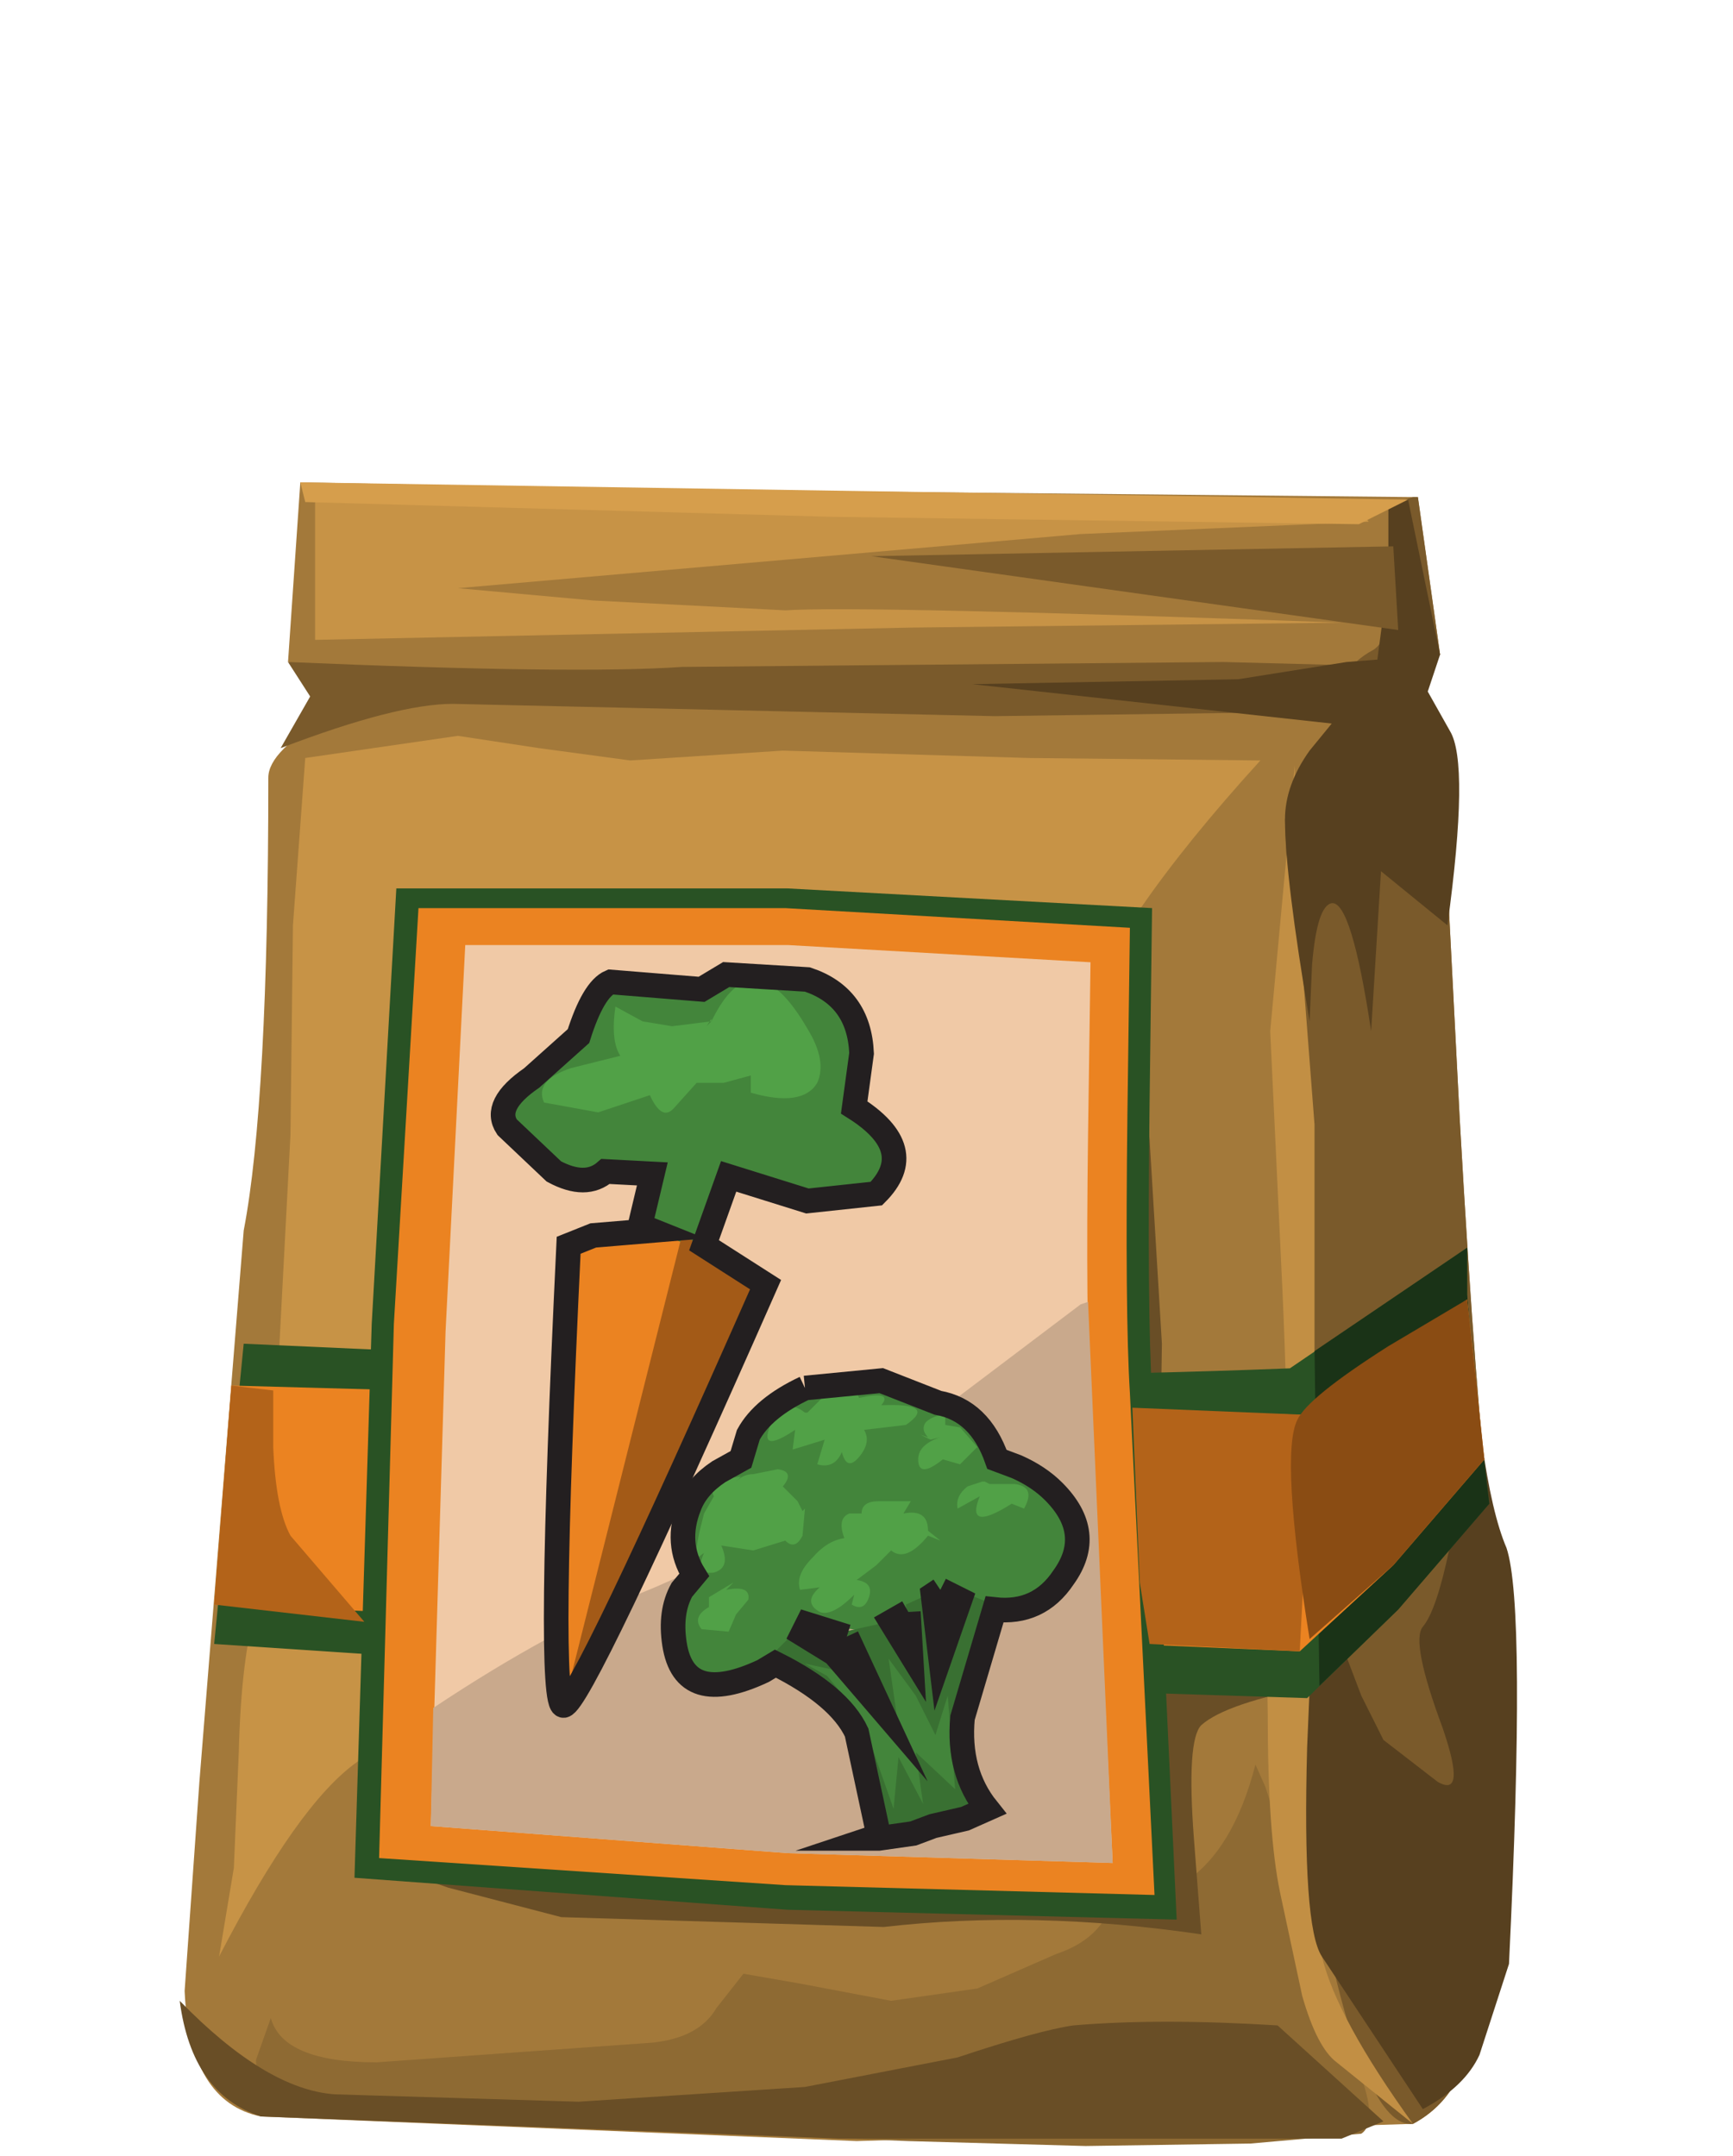 <?xml version="1.0" encoding="UTF-8" standalone="no"?>
<svg xmlns:xlink="http://www.w3.org/1999/xlink" height="43.8px" width="35.2px" xmlns="http://www.w3.org/2000/svg">
  <g transform="matrix(1.0, 0.0, 0.0, 1.0, 0.0, 0.0)">
    <use height="33.8" transform="matrix(1.0, 0.0, 0.0, 1.0, 3.65, 9.8)" width="27.15" xlink:href="#shape0"/>
  </g>
  <defs>
    <g id="shape0" transform="matrix(1.0, 0.0, 0.0, 1.0, -3.65, -9.8)">
      <path d="M28.8 10.1 L29.25 13.3 28.3 14.15 Q29.3 14.8 29.3 15.95 L29.65 22.75 Q30.0 28.9 30.25 30.55 30.65 32.65 30.7 36.1 30.75 39.75 30.3 40.4 L29.75 41.9 Q29.45 42.75 28.7 43.15 L17.4 43.5 5.3 43.0 Q3.85 42.7 3.75 40.45 L4.05 36.2 4.95 25.0 Q5.45 22.4 5.45 15.8 5.45 15.25 6.7 14.55 L7.95 13.95 5.85 13.45 6.1 9.8 13.75 9.95 28.8 10.1" fill="#a3793a" fill-rule="evenodd" stroke="none"/>
      <path d="M22.6 37.5 L22.95 38.15 24.05 38.25 Q25.05 37.6 25.5 35.85 L25.7 36.3 27.15 40.75 27.7 42.35 Q27.95 43.15 27.65 43.35 L25.4 43.55 22.05 43.6 18.45 43.5 14.7 43.35 6.65 43.0 Q5.2 42.75 5.2 41.85 L5.5 41.0 Q5.75 41.9 7.65 41.9 L13.25 41.5 Q14.2 41.4 14.55 40.8 L15.1 40.1 16.25 40.3 18.1 40.65 19.85 40.4 21.45 39.7 Q22.5 39.35 22.65 38.4 L22.6 37.5" fill="#8e6a33" fill-rule="evenodd" stroke="none"/>
      <path d="M15.9 15.25 L20.9 15.4 25.6 15.45 Q22.6 18.75 21.95 20.75 L21.25 24.55 Q20.85 27.05 20.5 27.55 20.2 28.0 17.95 28.2 15.6 28.35 15.0 29.0 11.7 32.3 11.15 33.7 10.95 34.35 9.55 34.8 7.8 35.4 7.25 35.8 6.05 36.65 4.45 39.75 L4.75 37.95 4.85 35.6 Q4.9 33.65 5.2 32.7 L5.5 30.35 5.65 27.8 5.9 23.05 5.95 18.8 6.2 15.4 9.3 14.95 10.95 15.2 12.8 15.45 15.9 15.25" fill="#c79346" fill-rule="evenodd" stroke="none"/>
      <path d="M23.35 23.15 L23.6 27.3 23.55 30.7 23.6 33.35 Q23.7 33.75 26.75 34.25 24.9 34.6 24.4 35.05 24.1 35.35 24.25 37.35 L24.4 39.3 Q21.0 38.8 17.95 39.15 L11.4 38.95 9.1 38.35 7.4 37.75 22.95 18.85 23.35 23.15" fill="#694e26" fill-rule="evenodd" stroke="none"/>
      <path d="M28.7 10.1 L28.8 10.1 29.25 13.3 28.3 14.15 Q29.3 14.8 29.3 15.95 L29.65 22.75 Q30.0 28.9 30.25 30.55 30.65 32.65 30.7 36.1 30.75 39.75 30.3 40.4 L29.75 41.9 Q29.45 42.75 28.7 43.15 27.75 43.25 26.9 39.15 26.05 35.1 26.4 32.85 26.7 31.2 26.4 24.1 L26.1 16.65 Q26.2 16.0 26.65 15.4 L27.05 14.7 Q27.05 13.65 27.9 13.2 28.5 12.8 28.2 10.25 L28.7 10.1" fill="#7a5a2b" fill-rule="evenodd" stroke="none"/>
      <path d="M28.2 10.25 L28.6 10.15 29.25 13.3 27.95 13.6 28.2 11.7 28.2 10.25" fill="#57401f" fill-rule="evenodd" stroke="none"/>
      <path d="M28.7 13.55 L27.55 14.45 20.2 14.55 9.2 14.3 Q8.05 14.3 5.7 15.2 L6.3 14.15 5.85 13.45 Q11.7 13.7 13.85 13.55 L24.85 13.45 28.7 13.55" fill="#7a5a2b" fill-rule="evenodd" stroke="none"/>
      <path d="M19.45 41.8 Q21.1 41.25 21.8 41.15 23.55 41.0 25.95 41.15 L28.1 43.1 27.25 43.45 17.05 43.45 5.3 43.0 Q3.9 42.55 3.65 40.65 5.4 42.45 6.8 42.55 L11.75 42.7 16.35 42.4 19.45 41.8" fill="#694e26" fill-rule="evenodd" stroke="none"/>
      <path d="M27.8 10.6 L21.95 10.85 9.3 11.95 12.05 12.2 15.95 12.4 Q17.5 12.3 27.25 12.65 L18.55 12.75 6.4 13.0 6.4 10.05 16.05 10.35 27.6 10.3 27.8 10.6" fill="#c79346" fill-rule="evenodd" stroke="none"/>
      <path d="M28.3 11.1 L28.4 12.8 17.7 11.3 28.3 11.1" fill="#7a5a2b" fill-rule="evenodd" stroke="none"/>
      <path d="M6.2 10.2 L6.1 9.8 28.6 10.15 27.6 10.65 16.9 10.5 6.2 10.2" fill="#d69e4c" fill-rule="evenodd" stroke="none"/>
      <path d="M26.3 15.55 L26.4 18.95 26.7 22.85 26.7 31.95 26.65 35.55 Q26.65 38.95 26.85 39.75 27.15 41.0 28.7 43.15 L27.15 41.9 Q26.75 41.6 26.45 40.55 L26.0 38.45 Q25.75 37.25 25.75 34.85 25.7 32.3 26.0 31.45 26.25 30.75 26.05 26.25 L25.8 20.95 26.3 15.55" fill="#c28f44" fill-rule="evenodd" stroke="none"/>
      <path d="M26.7 31.95 L27.65 34.45 28.1 35.35 29.2 36.2 Q29.8 36.55 29.3 35.1 28.65 33.35 28.9 33.05 29.45 32.4 29.95 28.05 L30.1 29.3 Q30.3 30.75 30.6 31.45 31.0 32.65 30.65 39.9 L30.05 41.75 Q29.75 42.4 28.9 42.85 L26.85 39.75 Q26.45 39.15 26.55 35.5 L26.7 31.95" fill="#57401f" fill-rule="evenodd" stroke="none"/>
      <path d="M29.25 13.3 L29.0 14.05 29.45 14.85 Q29.85 15.5 29.4 18.8 L28.05 17.7 27.85 20.95 Q27.45 18.3 27.05 18.35 26.75 18.4 26.65 19.6 L26.6 20.75 Q26.1 17.8 26.1 16.65 26.1 15.95 26.6 15.25 L27.05 14.7 19.75 13.9 25.15 13.8 27.35 13.45 29.25 13.3" fill="#57401f" fill-rule="evenodd" stroke="none"/>
      <path d="M29.8 25.35 L29.8 26.3 29.95 28.05 30.25 30.55 28.4 32.7 26.55 34.5 15.6 34.15 4.35 33.4 4.95 27.3 16.1 27.8 Q19.85 28.05 26.2 27.8 L29.8 25.35" fill="#295224" fill-rule="evenodd" stroke="none"/>
      <path d="M26.8 34.25 L26.7 27.45 29.8 25.35 29.8 26.3 29.95 28.05 30.25 30.55 28.4 32.7 26.8 34.25" fill="#1a3317" fill-rule="evenodd" stroke="none"/>
      <path d="M29.8 26.4 L30.15 29.65 28.3 31.8 26.4 33.55 4.35 32.6 4.7 28.15 26.65 28.75 29.8 26.4" fill="#eb8321" fill-rule="evenodd" stroke="none"/>
      <path d="M23.35 22.4 Q23.3 26.65 23.4 28.3 L23.9 39.0 16.0 38.8 7.2 38.15 7.55 26.9 8.05 18.05 16.0 18.05 23.4 18.45 23.35 22.4" fill="#295224" fill-rule="evenodd" stroke="none"/>
      <path d="M22.9 22.6 Q22.85 26.7 22.95 28.3 L23.45 38.5 15.95 38.3 7.7 37.75 8.0 26.9 8.5 18.45 15.95 18.45 22.95 18.85 22.9 22.6" fill="#eb8321" fill-rule="evenodd" stroke="none"/>
      <path d="M22.1 23.05 Q22.05 26.85 22.15 28.35 L22.6 37.85 16.0 37.65 8.75 37.1 9.05 27.05 9.45 19.2 16.0 19.2 22.15 19.55 22.1 23.05" fill="#f0c9a6" fill-rule="evenodd" stroke="none"/>
      <path d="M13.3 32.25 Q15.85 31.15 17.85 29.6 L21.95 26.5 22.1 26.45 22.6 37.85 16.0 37.65 8.75 37.1 8.8 34.7 Q11.2 33.1 13.3 32.25" fill="#c9a98c" fill-rule="evenodd" stroke="none"/>
      <path d="M23.0 28.6 L26.65 28.75 26.4 33.55 23.35 33.4 23.15 32.15 23.0 28.6" fill="#b36319" fill-rule="evenodd" stroke="none"/>
      <path d="M14.25 20.1 L14.75 19.8 16.4 19.9 Q17.45 20.25 17.5 21.4 L17.35 22.5 Q18.7 23.35 17.8 24.25 L16.2 24.35 14.45 23.95 13.25 23.8 Q12.65 23.55 12.3 23.8 11.9 24.15 11.25 23.8 L10.3 22.9 Q10.0 22.45 10.8 21.9 L11.75 21.05 Q12.05 20.1 12.4 19.95 L14.25 20.1" fill="#43853b" fill-rule="evenodd" stroke="none"/>
      <path d="M14.45 20.75 Q15.3 19.0 16.4 20.9 16.8 21.55 16.6 22.0 16.3 22.5 15.25 22.2 L15.25 21.85 14.7 22.0 14.15 22.0 13.7 22.5 Q13.45 22.8 13.2 22.25 L12.15 22.6 11.05 22.4 Q10.85 21.95 11.6 21.7 L12.6 21.45 Q12.4 21.15 12.5 20.45 L13.05 20.75 13.65 20.85 14.45 20.75 14.35 20.85 14.45 20.7 14.45 20.75" fill="#51a147" fill-rule="evenodd" stroke="none"/>
      <path d="M11.55 25.3 L12.2 25.05 13.85 25.1 Q15.15 25.5 15.55 26.1 11.8 34.6 11.45 34.65 11.1 34.7 11.55 25.3" fill="#eb8321" fill-rule="evenodd" stroke="none"/>
      <path d="M13.4 23.35 L14.95 23.45 14.25 25.4 13.0 24.9 13.4 23.35" fill="#43853b" fill-rule="evenodd" stroke="none"/>
      <path d="M13.85 25.1 L14.8 25.55 15.55 26.1 11.45 34.65 13.85 25.1" fill="#a35a17" fill-rule="evenodd" stroke="none"/>
      <path d="M14.25 20.1 L12.4 19.95 Q12.05 20.1 11.75 21.05 L10.8 21.9 Q10.0 22.45 10.3 22.9 L11.25 23.8 Q11.9 24.15 12.3 23.8 L13.25 23.85 13.0 24.9 13.25 25.0 12.05 25.1 11.55 25.3 Q11.1 34.7 11.45 34.65 11.8 34.6 15.55 26.1 L14.3 25.3 14.8 23.9 16.4 24.4 17.8 24.25 Q18.7 23.35 17.35 22.5 L17.5 21.4 Q17.45 20.25 16.4 19.9 L14.75 19.8 14.25 20.1 Z" fill="none" stroke="#231f20" stroke-linecap="butt" stroke-linejoin="miter" stroke-miterlimit="10.0" stroke-width="0.5"/>
      <path d="M16.35 28.2 L17.9 28.05 19.05 28.5 Q19.9 28.65 20.25 29.65 L20.65 29.8 Q21.1 30.0 21.4 30.3 22.25 31.15 21.6 32.05 21.05 32.85 20.0 32.65 L19.1 32.3 17.75 33.15 16.4 33.0 15.5 33.95 Q13.9 34.7 13.7 33.4 13.6 32.75 13.85 32.3 L14.1 32.0 Q13.7 31.35 14.0 30.6 14.15 30.2 14.6 29.9 L15.05 29.65 15.2 29.15 Q15.5 28.6 16.35 28.2" fill="#43853b" fill-rule="evenodd" stroke="none"/>
      <path d="M15.55 33.75 L16.15 33.15 16.95 33.6 17.85 34.65 17.15 33.15 18.05 32.95 18.5 33.6 18.4 32.6 18.95 32.35 19.1 33.65 19.55 32.35 20.2 32.6 19.9 33.3 19.55 34.9 Q19.45 36.0 20.05 36.75 L19.6 36.95 18.95 37.1 18.55 37.25 17.85 37.35 17.7 37.35 17.85 37.3 17.4 35.2 16.45 34.2 15.55 33.75" fill="#397032" fill-rule="evenodd" stroke="none"/>
      <path d="M14.5 30.4 Q14.4 30.2 14.65 30.05 L15.05 30.0 14.95 30.1 Q15.1 29.95 15.3 29.95 L15.8 29.85 Q16.15 29.9 15.9 30.2 L16.2 30.5 16.3 30.7 16.35 30.65 16.3 31.2 Q16.15 31.5 15.95 31.3 L15.3 31.5 14.65 31.4 Q14.85 31.85 14.5 31.95 14.1 32.0 14.3 31.55 L14.1 31.7 14.2 31.15 14.3 30.75 14.5 30.4" fill="#51a147" fill-rule="evenodd" stroke="none"/>
      <path d="M17.9 28.55 Q19.05 28.5 18.4 28.95 L17.55 29.05 Q17.7 29.3 17.45 29.6 17.2 29.9 17.1 29.5 16.95 29.85 16.6 29.75 L16.75 29.25 16.1 29.45 16.15 29.05 Q15.4 29.55 15.65 28.95 15.9 28.35 16.35 28.7 L16.4 28.7 16.7 28.4 Q17.25 27.9 17.45 28.4 18.15 28.25 17.9 28.55" fill="#51a147" fill-rule="evenodd" stroke="none"/>
      <path d="M19.2 28.75 L19.2 28.95 19.5 29.0 19.85 29.4 19.5 29.75 19.15 29.65 Q18.65 30.05 18.65 29.65 18.65 29.35 19.1 29.2 L18.9 29.25 18.7 29.15 18.85 29.2 Q18.7 29.05 18.8 28.9 18.95 28.75 19.2 28.75" fill="#51a147" fill-rule="evenodd" stroke="none"/>
      <path d="M18.5 30.5 L18.35 30.75 Q18.85 30.65 18.85 31.1 L19.1 31.3 18.85 31.2 Q18.4 31.75 18.1 31.5 L17.8 31.8 17.4 32.1 Q17.75 32.15 17.65 32.45 17.55 32.75 17.3 32.6 L17.35 32.4 Q16.9 32.85 16.65 32.75 16.3 32.55 16.65 32.25 L16.25 32.3 Q16.15 32.0 16.5 31.65 16.8 31.3 17.15 31.25 17.0 30.85 17.25 30.75 L17.5 30.75 Q17.5 30.5 17.85 30.5 L18.5 30.5" fill="#51a147" fill-rule="evenodd" stroke="none"/>
      <path d="M19.9 30.4 L19.45 30.65 Q19.4 30.4 19.65 30.2 L19.95 30.1 20.0 30.1 20.1 30.15 20.6 30.15 Q21.05 30.2 20.8 30.65 L20.55 30.55 Q19.6 31.15 19.9 30.4" fill="#51a147" fill-rule="evenodd" stroke="none"/>
      <path d="M14.4 32.45 L14.9 32.15 14.75 32.3 Q15.25 32.2 15.2 32.5 L14.95 32.8 14.8 33.15 14.25 33.1 Q14.05 32.85 14.4 32.65 L14.4 32.45" fill="#51a147" fill-rule="evenodd" stroke="none"/>
      <path d="M16.35 33.8 L17.05 33.95 Q17.4 34.05 17.85 34.95 L18.25 35.1 18.05 33.7 18.6 34.45 19.0 35.25 19.25 34.45 19.4 36.35 18.6 35.6 18.75 36.65 18.25 35.7 18.15 36.75 17.5 34.9 16.8 34.05 16.35 33.8" fill="#43853b" fill-rule="evenodd" stroke="none"/>
      <path d="M16.35 28.2 Q15.5 28.6 15.2 29.15 L15.05 29.65 14.6 29.9 Q14.15 30.2 14.0 30.6 13.7 31.35 14.1 32.0 L13.85 32.3 Q13.6 32.75 13.7 33.4 13.9 34.7 15.5 33.95 L15.75 33.8 Q17.05 34.45 17.4 35.2 L17.85 37.3 17.7 37.35 17.85 37.35 18.55 37.25 18.95 37.1 19.6 36.95 20.05 36.75 Q19.45 36.0 19.55 34.9 L20.2 32.7 Q21.1 32.8 21.6 32.05 22.25 31.15 21.4 30.3 21.1 30.0 20.65 29.8 L20.25 29.65 Q19.9 28.65 19.05 28.5 L17.9 28.05 16.35 28.2 M17.2 33.25 L17.85 34.65 16.95 33.6 16.3 33.2 16.4 33.0 17.2 33.25 M18.45 32.75 L18.5 33.6 18.1 32.95 18.45 32.75 M19.1 32.3 L19.5 32.5 19.1 33.65 18.95 32.4 19.1 32.3" fill="none" stroke="#231f20" stroke-linecap="butt" stroke-linejoin="miter" stroke-miterlimit="10.0" stroke-width="0.5"/>
      <path d="M26.35 28.85 Q26.55 28.4 28.2 27.35 L29.8 26.4 30.15 29.65 28.3 31.8 26.6 33.3 Q26.0 29.55 26.35 28.85" fill="#8a4c13" fill-rule="evenodd" stroke="none"/>
      <path d="M5.55 28.25 L5.55 29.4 Q5.6 30.65 5.9 31.2 L7.4 32.95 4.35 32.6 4.7 28.15 5.55 28.25" fill="#b36319" fill-rule="evenodd" stroke="none"/>
    </g>
  </defs>
</svg>
